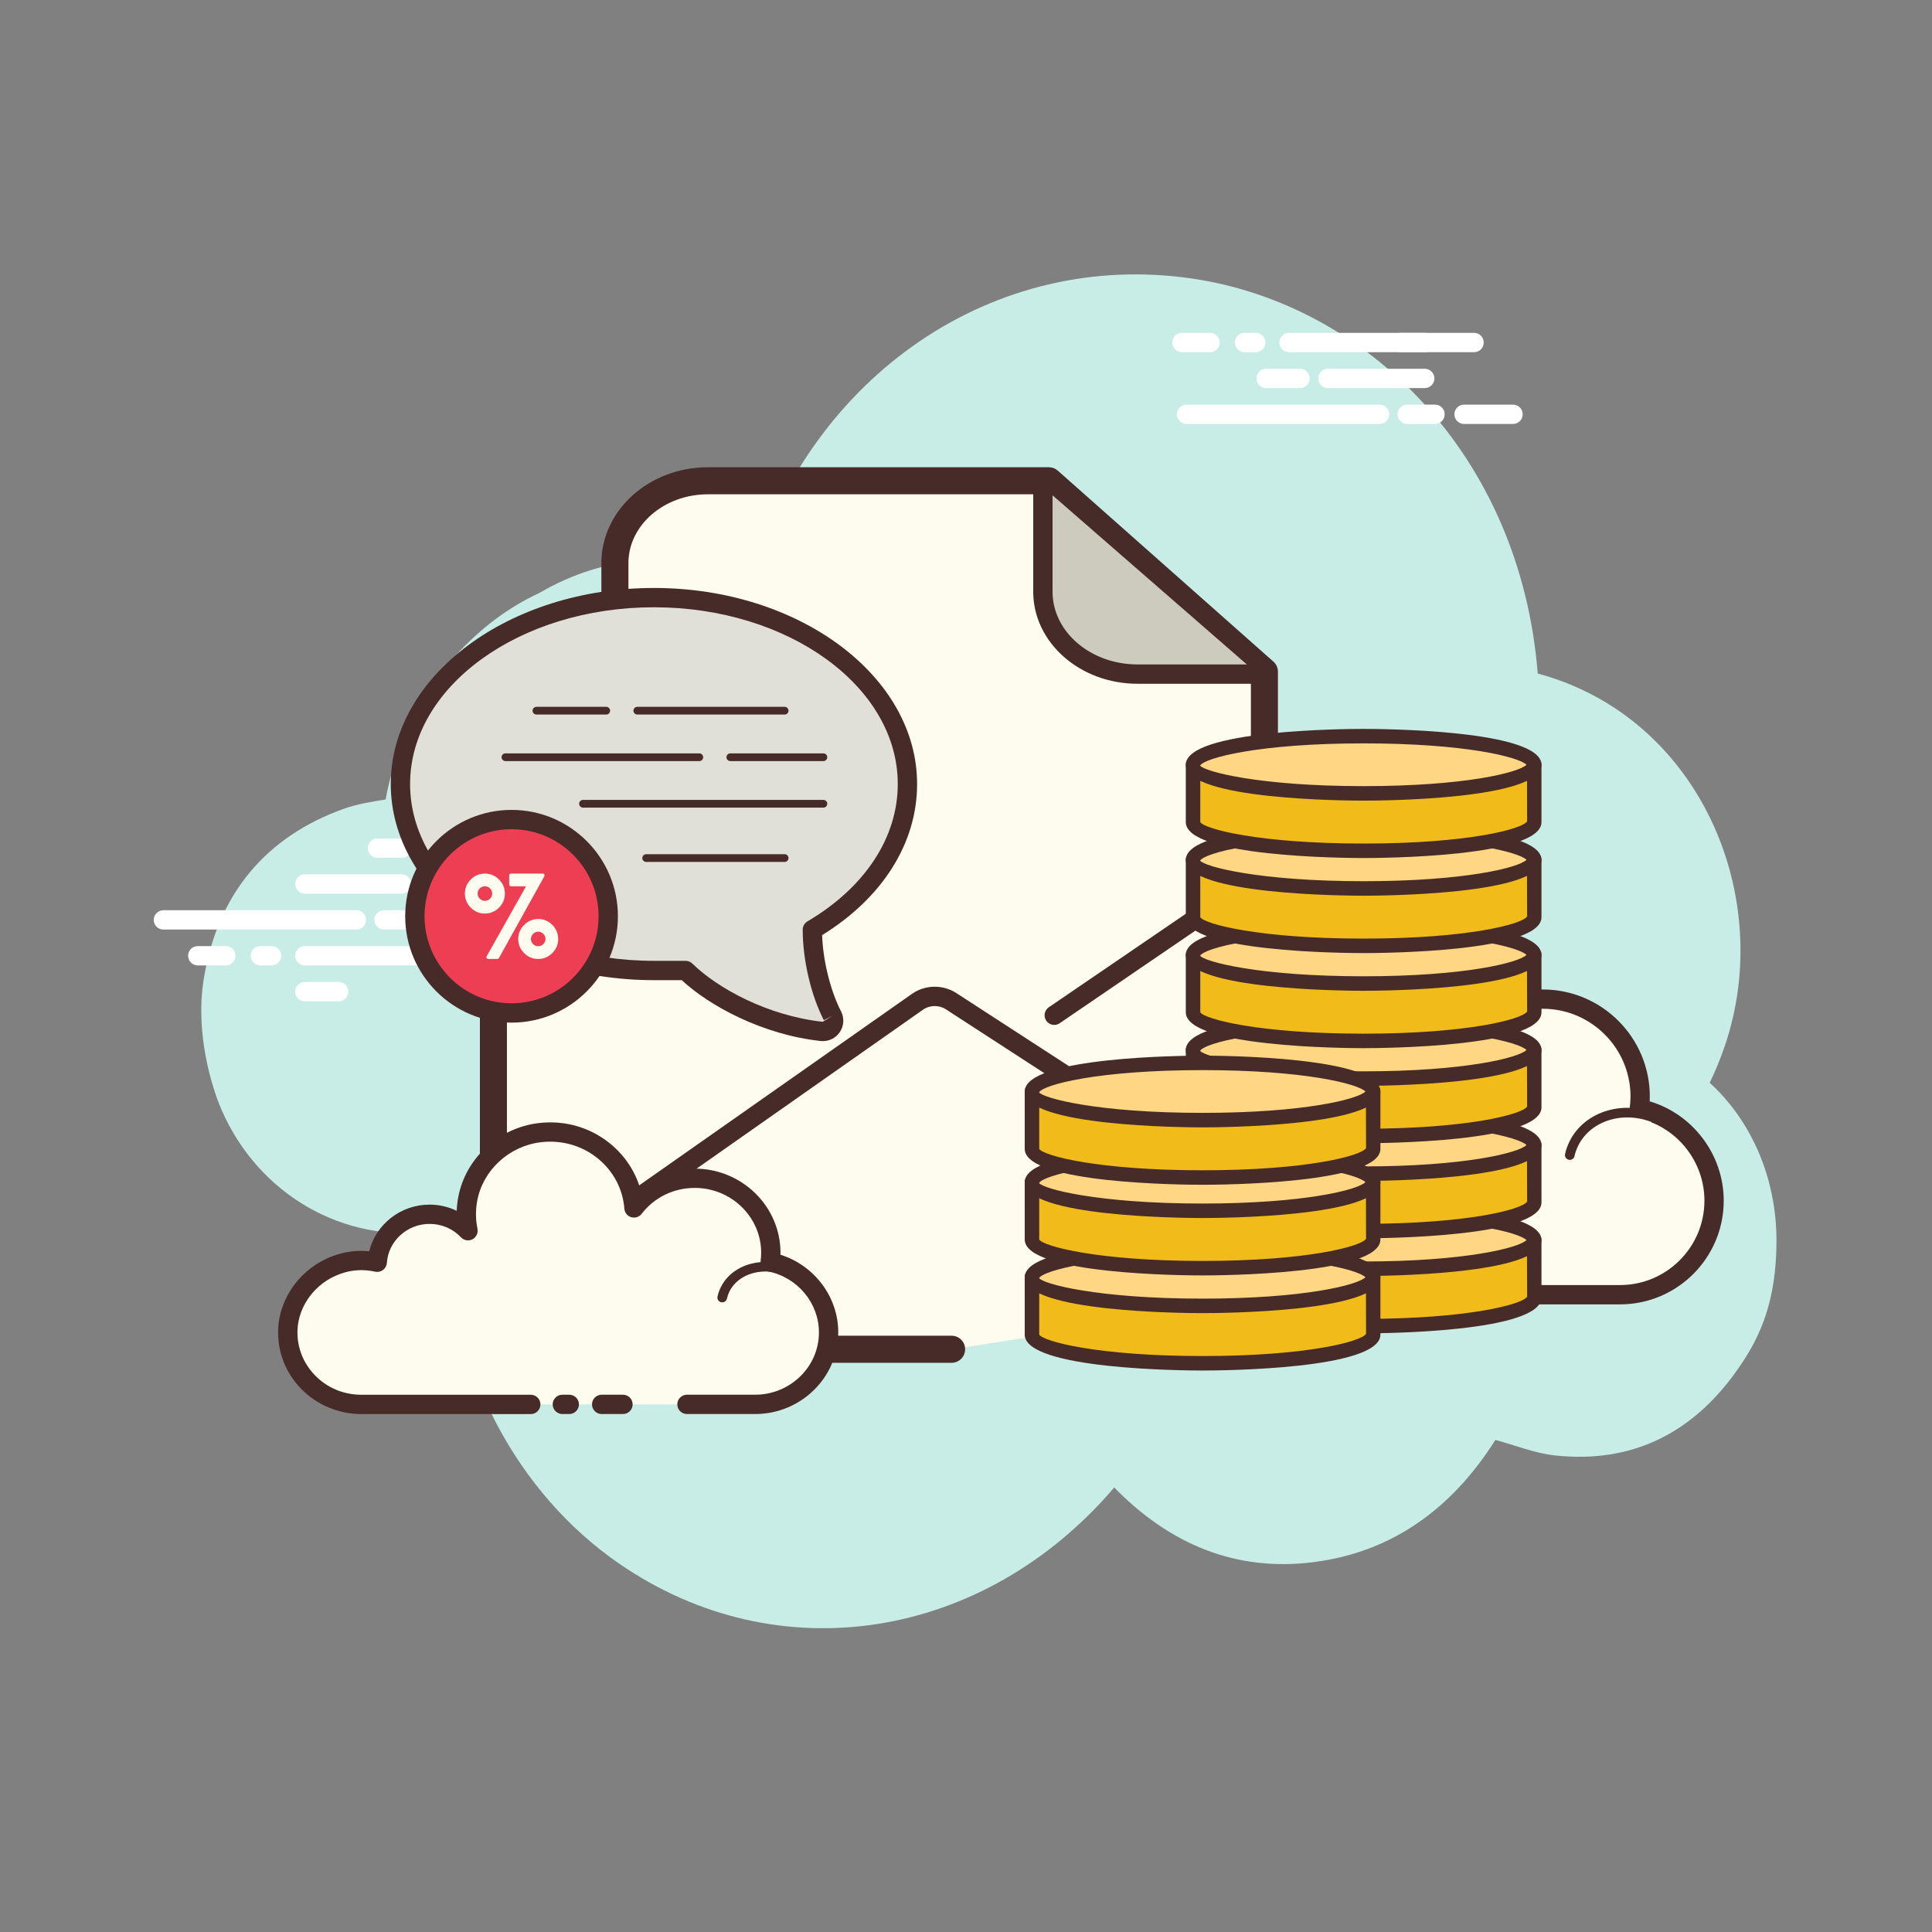<svg xmlns="http://www.w3.org/2000/svg"  viewBox="0 0 100 100" width="100px" height="100px"><rect x="0" y="0" width="100" height="100" fill="#808080" stroke="none"/><path fill="#c7ede6" d="M88.494,56.043c0.299-0.614,0.563-1.259,0.792-1.935c2.622-7.739-1.343-17.008-9.693-19.245c-0.903-11.338-8.87-19.115-17.867-20.442c-10.298-1.519-19.733,5.023-22.872,15.422c-3.784-1.34-7.471-1.177-10.945,0.853c-1.576,0.729-3.018,1.805-4.312,3.22c-1.9,2.077-3.134,4.7-3.637,7.465c-0.745,0.117-1.477,0.235-2.167,0.482c-4.023,1.443-6.562,4.413-7.258,8.886c-0.434,2.785,0.441,5.564,0.929,6.687c1.927,4.436,6.396,6.952,10.936,6.286c0.226-0.033,0.554,0.069,0.749,0.232c0.24,7.091,3.683,13.362,8.848,16.944c8.287,5.748,18.949,3.977,25.675-3.905c2.882,2.948,6.313,4.38,10.342,3.86c4.006-0.517,7.117-2.728,9.387-6.322c1.048,0.282,2.043,0.689,3.071,0.801c4.025,0.44,7.294-1.161,9.692-4.78c0.918-1.385,1.786-3.181,1.786-6.328C91.95,60.979,90.662,58.024,88.494,56.043z"/><path fill="#fdfcef" d="M72.138,67.014c0,0,11.643,0,11.714,0c2.689,0,4.868-2.18,4.868-4.869c0-2.346-1.659-4.303-3.868-4.765c0.025-0.205,0.043-0.413,0.043-0.625c0-2.785-2.257-5.042-5.042-5.042c-1.644,0-3.1,0.791-4.02,2.008c-0.235-3.1-3.004-5.491-6.244-5.095c-2.369,0.29-4.328,2.121-4.764,4.467c-0.14,0.752-0.125,1.483,0.014,2.168c-0.635-0.684-1.539-1.115-2.546-1.115c-1.843,0-3.347,1.435-3.466,3.248c-0.837-0.185-1.747-0.173-2.706,0.187c-1.832,0.688-3.137,2.413-3.214,4.369c-0.108,2.778,2.111,5.064,4.864,5.064c0.209,0,0.944,0,1.114,0h10.109"/><path fill="#472b29" d="M83.852,67.514H72.139c-0.276,0-0.5-0.224-0.5-0.5s0.224-0.5,0.5-0.5h11.713c2.409,0,4.369-1.96,4.369-4.369c0-2.057-1.459-3.854-3.471-4.275c-0.254-0.053-0.426-0.293-0.394-0.551c0.023-0.185,0.039-0.372,0.039-0.563c0-2.505-2.038-4.543-4.542-4.543c-1.432,0-2.752,0.66-3.622,1.811c-0.125,0.166-0.338,0.238-0.54,0.178c-0.199-0.059-0.342-0.234-0.357-0.441c-0.104-1.371-0.775-2.658-1.842-3.533c-1.077-0.882-2.442-1.274-3.843-1.104c-2.156,0.265-3.938,1.935-4.333,4.063c-0.124,0.664-0.119,1.329,0.012,1.977c0.045,0.22-0.062,0.441-0.261,0.544c-0.199,0.104-0.442,0.06-0.595-0.104c-0.572-0.616-1.346-0.955-2.18-0.955c-1.562,0-2.864,1.221-2.966,2.779c-0.01,0.146-0.082,0.28-0.199,0.367c-0.118,0.088-0.265,0.119-0.408,0.089c-0.839-0.187-1.631-0.13-2.422,0.167c-1.661,0.624-2.822,2.199-2.89,3.92c-0.047,1.202,0.385,2.34,1.216,3.204c0.832,0.865,1.95,1.341,3.148,1.341h11.223c0.276,0,0.5,0.224,0.5,0.5s-0.224,0.5-0.5,0.5H57.772c-1.473,0-2.848-0.585-3.869-1.647c-1.021-1.062-1.552-2.46-1.495-3.937c0.083-2.118,1.504-4.054,3.537-4.816c0.796-0.3,1.622-0.399,2.457-0.299c0.376-1.814,1.99-3.168,3.89-3.168c0.681,0,1.347,0.178,1.934,0.506c0-0.382,0.035-0.767,0.106-1.15c0.475-2.553,2.611-4.557,5.195-4.873c1.675-0.203,3.309,0.267,4.599,1.324c0.999,0.818,1.708,1.94,2.029,3.177c1.008-0.911,2.309-1.418,3.697-1.418c3.056,0,5.542,2.486,5.542,5.543c0,0.082-0.002,0.164-0.007,0.246c2.245,0.671,3.832,2.767,3.832,5.144C89.221,65.106,86.812,67.514,83.852,67.514z"/><path fill="#fdfcef" d="M69.317,56.289c-1.801-0.118-3.351,1.126-3.462,2.778c-0.014,0.205-0.005,0.407,0.025,0.604c-0.347-0.392-0.862-0.659-1.452-0.697c-1.08-0.071-2.013,0.643-2.149,1.613c-0.197-0.054-0.401-0.09-0.614-0.104c-1.576-0.103-2.932,0.985-3.029,2.431"/><path fill="#472b29" d="M58.637,63.163c-0.006,0-0.012,0-0.017-0.001c-0.138-0.009-0.242-0.128-0.233-0.266c0.106-1.581,1.58-2.772,3.295-2.662c0.135,0.008,0.271,0.025,0.406,0.052c0.273-0.963,1.261-1.642,2.356-1.562c0.423,0.027,0.82,0.159,1.158,0.38c0.001-0.018,0.002-0.036,0.003-0.054c0.12-1.787,1.79-3.145,3.728-3.011c0.138,0.009,0.242,0.128,0.233,0.266c-0.009,0.138-0.123,0.258-0.266,0.232c-1.658-0.096-3.095,1.033-3.196,2.546c-0.012,0.183-0.004,0.368,0.023,0.55c0.017,0.109-0.041,0.217-0.141,0.264c-0.099,0.047-0.219,0.022-0.293-0.061c-0.322-0.362-0.777-0.58-1.282-0.614c-0.934-0.039-1.767,0.554-1.884,1.398c-0.01,0.071-0.05,0.135-0.11,0.175c-0.06,0.039-0.133,0.051-0.204,0.032c-0.187-0.051-0.377-0.083-0.564-0.096c-1.421-0.083-2.676,0.892-2.764,2.197C58.877,63.061,58.767,63.163,58.637,63.163z"/><path fill="#fdfcef" d="M85.823,57.951c-1.692-0.798-3.649-0.233-4.371,1.261c-0.09,0.186-0.156,0.377-0.2,0.571"/><path fill="#472b29" d="M81.252,60.034c-0.018,0-0.037-0.002-0.056-0.006c-0.135-0.031-0.219-0.165-0.188-0.3c0.049-0.217,0.123-0.427,0.219-0.625c0.78-1.616,2.89-2.233,4.703-1.379c0.125,0.06,0.179,0.208,0.12,0.333c-0.059,0.125-0.209,0.177-0.333,0.12c-1.567-0.741-3.378-0.226-4.04,1.144c-0.08,0.164-0.141,0.339-0.182,0.519C81.47,59.956,81.367,60.034,81.252,60.034z"/><path fill="#fff" d="M18.448 48.113H8.458c-.276 0-.5-.224-.5-.5s.224-.5.5-.5h9.989c.276 0 .5.224.5.5S18.724 48.113 18.448 48.113zM21.317 48.113h-1.44c-.276 0-.5-.224-.5-.5s.224-.5.5-.5h1.44c.276 0 .5.224.5.5S21.594 48.113 21.317 48.113zM25.355 48.113H22.82c-.276 0-.5-.224-.5-.5s.224-.5.5-.5h2.535c.276 0 .5.224.5.5S25.631 48.113 25.355 48.113zM25.355 49.97h-9.577c-.276 0-.5-.224-.5-.5s.224-.5.5-.5h9.577c.276 0 .5.224.5.5S25.631 49.97 25.355 49.97zM14.054 49.97h-.578c-.276 0-.5-.224-.5-.5s.224-.5.5-.5h.578c.276 0 .5.224.5.5S14.33 49.97 14.054 49.97zM11.686 49.97h-1.45c-.276 0-.5-.224-.5-.5s.224-.5.5-.5h1.45c.276 0 .5.224.5.5S11.963 49.97 11.686 49.97zM20.785 46.255h-5.007c-.276 0-.5-.224-.5-.5s.224-.5.5-.5h5.007c.276 0 .5.224.5.5S21.061 46.255 20.785 46.255zM20.785 44.399h-1.252c-.276 0-.5-.224-.5-.5s.224-.5.5-.5h1.252c.276 0 .5.224.5.5S21.061 44.399 20.785 44.399zM17.53 51.828h-1.751c-.276 0-.5-.224-.5-.5s.224-.5.5-.5h1.751c.276 0 .5.224.5.5S17.806 51.828 17.53 51.828zM71.408 21.944h-9.989c-.276 0-.5-.224-.5-.5s.224-.5.5-.5h9.989c.276 0 .5.224.5.5S71.684 21.944 71.408 21.944zM74.277 21.944h-1.44c-.276 0-.5-.224-.5-.5s.224-.5.5-.5h1.44c.276 0 .5.224.5.5S74.553 21.944 74.277 21.944zM78.315 21.944h-2.536c-.276 0-.5-.224-.5-.5s.224-.5.5-.5h2.536c.276 0 .5.224.5.5S78.591 21.944 78.315 21.944zM76.297 18.229h-9.577c-.276 0-.5-.224-.5-.5s.224-.5.5-.5h9.577c.276 0 .5.224.5.5S76.574 18.229 76.297 18.229zM64.996 18.229h-.578c-.276 0-.5-.224-.5-.5s.224-.5.5-.5h.578c.276 0 .5.224.5.5S65.272 18.229 64.996 18.229zM62.629 18.229h-1.45c-.276 0-.5-.224-.5-.5s.224-.5.5-.5h1.45c.276 0 .5.224.5.5S62.905 18.229 62.629 18.229zM73.744 20.087h-5.007c-.276 0-.5-.224-.5-.5s.224-.5.5-.5h5.007c.276 0 .5.224.5.5S74.021 20.087 73.744 20.087z"/><path fill="#fff" d="M73.744 18.229h-1.252c-.276 0-.5-.224-.5-.5s.224-.5.5-.5h1.252c.276 0 .5.224.5.5S74.021 18.229 73.744 18.229zM67.288 20.087h-1.751c-.276 0-.5-.224-.5-.5s.224-.5.5-.5h1.751c.276 0 .5.224.5.5S67.565 20.087 67.288 20.087z"/><path fill="#fdfcee" d="M49.256,69.838H29.367c-2.105,0-3.827-1.722-3.827-3.827V42.655c0-2.105,1.722-3.827,3.827-3.827l41.99,0.297V66.41"/><path fill="#472b29" d="M49.256,70.538H29.367c-2.497,0-4.528-2.031-4.528-4.527V42.655c0-2.496,2.031-4.527,4.528-4.527l41.995,0.297c0.385,0.003,0.695,0.315,0.695,0.7v27.286c0,0.387-0.313,0.7-0.7,0.7s-0.7-0.313-0.7-0.7V39.82l-41.295-0.292c-1.72,0-3.123,1.402-3.123,3.127V66.01c0,1.725,1.403,3.127,3.127,3.127h19.889c0.387,0,0.7,0.313,0.7,0.7S49.643,70.538,49.256,70.538z"/><path fill="#472b29" d="M42.585 53.097c-.1 0-.201-.03-.289-.092L26.067 41.5c-.226-.16-.278-.472-.119-.697.159-.226.471-.277.697-.119l16.229 11.506c.226.16.278.472.119.697C42.896 53.024 42.742 53.097 42.585 53.097zM54.569 53.049c-.16 0-.317-.076-.414-.218-.156-.229-.097-.539.131-.695l16.789-11.458c.228-.154.54-.097.695.131.156.229.097.54-.131.695L54.85 52.962C54.764 53.021 54.666 53.049 54.569 53.049zM72.458 67.397c-.093 0-.188-.026-.271-.081L48.952 52.237c-.35-.225-.831-.218-1.17.02l-21.44 15.05c-.227.159-.538.104-.696-.122-.159-.226-.104-.538.122-.696l21.44-15.05c.675-.474 1.596-.488 2.289-.04l23.235 15.08c.232.149.298.46.147.691C72.782 67.317 72.621 67.397 72.458 67.397z"/><path fill="#fdfcee" d="M65.446,43.369v-8.601c-4.34-3.844-6.819-6.04-11.159-9.884H43.918H38.9h-1.561H36.64c-2.647,0-4.813,1.918-4.813,4.263v13.555"/><path fill="#472b29" d="M65.446,44.069c-0.387,0-0.7-0.313-0.7-0.7v-8.285l-10.725-9.499H36.64c-2.268,0-4.113,1.598-4.113,3.562v13.555c0,0.387-0.313,0.7-0.7,0.7c-0.387,0-0.7-0.313-0.7-0.7V29.147c0-2.736,2.473-4.963,5.513-4.963h17.647c0.171,0,0.336,0.062,0.464,0.176l11.159,9.884c0.15,0.133,0.236,0.324,0.236,0.524v8.601C66.146,43.755,65.833,44.069,65.446,44.069z"/><path fill="#cdcbbd" d="M53.981,25.203v5.428c0,2.343,2.202,4.26,4.893,4.26h6.235"/><path fill="#472b29" d="M65.109,35.391h-6.235c-2.974,0-5.394-2.135-5.394-4.76v-5.429c0-0.276,0.224-0.5,0.5-0.5s0.5,0.224,0.5,0.5v5.429c0,2.073,1.971,3.76,4.394,3.76h6.235c0.276,0,0.5,0.224,0.5,0.5S65.386,35.391,65.109,35.391z"/><path fill="#f1bc19" d="M61.752,64.181v2.977c0,0.818,3.953,1.482,8.829,1.482s8.829-0.663,8.829-1.482v-2.977H61.752z"/><path fill="#472b29" d="M70.581,69.015c-0.942,0-9.204-0.052-9.204-1.857v-2.977c0-0.207,0.168-0.375,0.375-0.375h17.659c0.207,0,0.375,0.168,0.375,0.375v2.977C79.786,68.963,71.523,69.015,70.581,69.015z M62.127,64.556v2.602c0.212,0.346,3.003,1.107,8.454,1.107c5.452,0,8.243-0.762,8.463-1.15l-0.008-2.559H62.127z"/><path fill="#ffd683" d="M70.581 62.706A8.829 1.482 0 1 0 70.581 65.67A8.829 1.482 0 1 0 70.581 62.706Z"/><path fill="#472b29" d="M70.581,66.045c-0.942,0-9.204-0.052-9.204-1.856c0-1.806,8.262-1.857,9.204-1.857s9.205,0.052,9.205,1.857C79.786,65.993,71.523,66.045,70.581,66.045z M70.581,63.081c-5.451,0-8.242,0.762-8.463,1.15c0.221,0.303,3.012,1.063,8.463,1.063c5.258,0,8.041-0.708,8.43-1.106C78.621,63.789,75.838,63.081,70.581,63.081z M79.044,64.231h0.009H79.044z"/><path fill="#f1bc19" d="M61.752,59.26v2.977c0,0.818,3.953,1.482,8.829,1.482s8.829-0.663,8.829-1.482V59.26H61.752z"/><path fill="#472b29" d="M70.581,64.094c-0.942,0-9.204-0.052-9.204-1.857V59.26c0-0.207,0.168-0.375,0.375-0.375h17.659c0.207,0,0.375,0.168,0.375,0.375v2.977C79.786,64.043,71.523,64.094,70.581,64.094z M62.127,59.635v2.602c0.212,0.346,3.003,1.107,8.454,1.107c5.452,0,8.243-0.762,8.463-1.15l-0.008-2.559H62.127z"/><path fill="#ffd683" d="M70.581 57.785A8.829 1.482 0 1 0 70.581 60.749A8.829 1.482 0 1 0 70.581 57.785Z"/><path fill="#472b29" d="M70.581,61.124c-0.942,0-9.204-0.052-9.204-1.856c0-1.806,8.262-1.857,9.204-1.857s9.205,0.052,9.205,1.857C79.786,61.072,71.523,61.124,70.581,61.124z M70.581,58.16c-5.451,0-8.242,0.762-8.463,1.15c0.221,0.303,3.012,1.063,8.463,1.063c5.258,0,8.041-0.708,8.43-1.106C78.621,58.868,75.838,58.16,70.581,58.16z M79.044,59.31h0.009H79.044z"/><path fill="#f1bc19" d="M61.752,54.34v2.977c0,0.818,3.953,1.482,8.829,1.482c4.876,0,8.829-0.663,8.829-1.482V54.34H61.752z"/><path fill="#472b29" d="M70.581,59.173c-0.942,0-9.204-0.052-9.204-1.856v-2.978c0-0.207,0.168-0.375,0.375-0.375h17.659c0.207,0,0.375,0.168,0.375,0.375v2.978C79.786,59.122,71.523,59.173,70.581,59.173z M62.127,54.714v2.603c0.212,0.346,3.003,1.106,8.454,1.106c5.452,0,8.243-0.761,8.463-1.149l-0.008-2.56H62.127z"/><path fill="#ffd683" d="M70.581 52.864A8.829 1.482 0 1 0 70.581 55.828A8.829 1.482 0 1 0 70.581 52.864Z"/><path fill="#472b29" d="M70.581,56.203c-0.942,0-9.204-0.052-9.204-1.856s8.262-1.856,9.204-1.856s9.205,0.052,9.205,1.856S71.523,56.203,70.581,56.203z M70.581,53.24c-5.451,0-8.242,0.761-8.463,1.149c0.221,0.303,3.012,1.063,8.463,1.063c5.257,0,8.041-0.708,8.43-1.106C78.621,53.948,75.838,53.24,70.581,53.24z M79.044,54.389h0.009H79.044z"/><path fill="#f1bc19" d="M61.752,49.419v2.977c0,0.818,3.953,1.482,8.829,1.482c4.876,0,8.829-0.663,8.829-1.482v-2.977H61.752z"/><path fill="#472b29" d="M70.581,54.253c-0.942,0-9.204-0.052-9.204-1.856v-2.978c0-0.207,0.168-0.375,0.375-0.375h17.659c0.207,0,0.375,0.168,0.375,0.375v2.978C79.786,54.201,71.523,54.253,70.581,54.253z M62.127,49.794v2.603c0.212,0.346,3.003,1.106,8.454,1.106c5.452,0,8.243-0.761,8.463-1.149l-0.008-2.56H62.127z"/><path fill="#ffd683" d="M70.581 47.943A8.829 1.482 0 1 0 70.581 50.907A8.829 1.482 0 1 0 70.581 47.943Z"/><path fill="#472b29" d="M70.581,51.283c-0.942,0-9.204-0.052-9.204-1.857c0-1.805,8.262-1.856,9.204-1.856s9.205,0.052,9.205,1.856C79.786,51.231,71.523,51.283,70.581,51.283z M70.581,48.319c-5.451,0-8.242,0.761-8.463,1.149c0.221,0.303,3.012,1.064,8.463,1.064c5.257,0,8.041-0.708,8.43-1.107C78.621,49.027,75.839,48.319,70.581,48.319z M79.044,49.468h0.009H79.044z"/><path fill="#f1bc19" d="M53.415,66.104v2.977c0,0.818,3.953,1.482,8.829,1.482s8.829-0.663,8.829-1.482v-2.977H53.415z"/><path fill="#472b29" d="M62.244,70.938c-0.942,0-9.204-0.052-9.204-1.857v-2.977c0-0.207,0.168-0.375,0.375-0.375h17.659c0.207,0,0.375,0.168,0.375,0.375v2.977C71.449,70.886,63.186,70.938,62.244,70.938z M53.79,66.479v2.602c0.212,0.346,3.003,1.107,8.454,1.107c5.452,0,8.243-0.762,8.463-1.15L70.7,66.479H53.79z"/><path fill="#ffd683" d="M62.245 64.629A8.829 1.482 0 1 0 62.245 67.593A8.829 1.482 0 1 0 62.245 64.629Z"/><path fill="#472b29" d="M62.244,67.967c-0.942,0-9.204-0.052-9.204-1.856c0-1.806,8.262-1.857,9.204-1.857s9.205,0.052,9.205,1.857C71.449,67.916,63.186,67.967,62.244,67.967z M62.244,65.004c-5.451,0-8.242,0.762-8.463,1.15c0.221,0.303,3.012,1.063,8.463,1.063c5.258,0,8.041-0.708,8.43-1.106C70.285,65.712,67.502,65.004,62.244,65.004z M70.708,66.154h0.009H70.708z"/><path fill="#f1bc19" d="M53.415,61.182v2.977c0,0.818,3.953,1.482,8.829,1.482s8.829-0.663,8.829-1.482v-2.977H53.415z"/><path fill="#472b29" d="M62.244,66.016c-0.942,0-9.204-0.052-9.204-1.857v-2.977c0-0.207,0.168-0.375,0.375-0.375h17.659c0.207,0,0.375,0.168,0.375,0.375v2.977C71.449,65.964,63.186,66.016,62.244,66.016z M53.79,61.557v2.602c0.212,0.346,3.003,1.107,8.454,1.107c5.452,0,8.243-0.762,8.463-1.15L70.7,61.557H53.79z"/><path fill="#ffd683" d="M62.245 59.707A8.829 1.482 0 1 0 62.245 62.671A8.829 1.482 0 1 0 62.245 59.707Z"/><path fill="#472b29" d="M62.244,63.045c-0.942,0-9.204-0.052-9.204-1.856c0-1.806,8.262-1.857,9.204-1.857s9.205,0.052,9.205,1.857C71.449,62.994,63.186,63.045,62.244,63.045z M62.244,60.082c-5.452,0-8.243,0.762-8.463,1.15c0.221,0.303,3.012,1.063,8.463,1.063c5.258,0,8.041-0.708,8.43-1.106C70.286,60.79,67.504,60.082,62.244,60.082z M70.708,61.232h0.009H70.708z"/><path fill="#f1bc19" d="M53.415,56.49v2.977c0,0.818,3.953,1.482,8.829,1.482s8.829-0.663,8.829-1.482V56.49H53.415z"/><path fill="#472b29" d="M62.244,61.324c-0.942,0-9.204-0.052-9.204-1.856V56.49c0-0.207,0.168-0.375,0.375-0.375h17.659c0.207,0,0.375,0.168,0.375,0.375v2.978C71.449,61.272,63.186,61.324,62.244,61.324z M53.79,56.865v2.603c0.212,0.346,3.003,1.106,8.454,1.106c5.452,0,8.243-0.761,8.463-1.149l-0.008-2.56H53.79z"/><path fill="#ffd683" d="M62.245 55.015A8.829 1.482 0 1 0 62.245 57.979A8.829 1.482 0 1 0 62.245 55.015Z"/><path fill="#472b29" d="M62.244,58.353c-0.942,0-9.204-0.052-9.204-1.856c0-1.806,8.262-1.857,9.204-1.857s9.205,0.052,9.205,1.857C71.449,58.301,63.186,58.353,62.244,58.353z M62.244,55.389c-5.451,0-8.242,0.762-8.463,1.15c0.221,0.303,3.012,1.063,8.463,1.063c5.258,0,8.041-0.708,8.43-1.106C70.285,56.097,67.502,55.389,62.244,55.389z M70.708,56.54h0.009H70.708z"/><path fill="#f1bc19" d="M61.752,44.498v2.977c0,0.818,3.953,1.482,8.829,1.482s8.829-0.663,8.829-1.482v-2.977H61.752z"/><path fill="#472b29" d="M70.581,49.332c-0.942,0-9.204-0.052-9.204-1.856v-2.977c0-0.207,0.168-0.375,0.375-0.375h17.659c0.207,0,0.375,0.168,0.375,0.375v2.977C79.786,49.28,71.523,49.332,70.581,49.332z M62.127,44.874v2.602c0.212,0.346,3.003,1.106,8.454,1.106c5.452,0,8.243-0.761,8.463-1.149l-0.008-2.559H62.127z"/><g><path fill="#ffd683" d="M70.581 43.023A8.829 1.482 0 1 0 70.581 45.987A8.829 1.482 0 1 0 70.581 43.023Z"/><path fill="#472b29" d="M70.581,46.362c-0.942,0-9.204-0.052-9.204-1.857c0-1.805,8.262-1.856,9.204-1.856s9.205,0.052,9.205,1.856C79.786,46.31,71.523,46.362,70.581,46.362z M70.581,43.398c-5.451,0-8.242,0.761-8.463,1.149c0.221,0.303,3.012,1.064,8.463,1.064c5.257,0,8.041-0.708,8.43-1.107C78.621,44.106,75.839,43.398,70.581,43.398z M79.044,44.547h0.009H79.044z"/></g><g><path fill="#f1bc19" d="M61.752,39.577v2.977c0,0.818,3.953,1.482,8.829,1.482s8.829-0.663,8.829-1.482v-2.977H61.752z"/><path fill="#472b29" d="M70.581,44.412c-0.942,0-9.204-0.052-9.204-1.857v-2.977c0-0.207,0.168-0.375,0.375-0.375h17.659c0.207,0,0.375,0.168,0.375,0.375v2.977C79.786,44.36,71.523,44.412,70.581,44.412z M62.127,39.953v2.602c0.212,0.346,3.003,1.107,8.454,1.107c5.452,0,8.243-0.762,8.463-1.15l-0.008-2.559H62.127z"/><g><path fill="#ffd683" d="M70.581 38.102A8.829 1.482 0 1 0 70.581 41.066A8.829 1.482 0 1 0 70.581 38.102Z"/><path fill="#472b29" d="M70.581,41.441c-0.942,0-9.204-0.052-9.204-1.857c0-1.805,8.262-1.856,9.204-1.856s9.205,0.052,9.205,1.856C79.786,41.389,71.523,41.441,70.581,41.441z M70.581,38.477c-5.451,0-8.242,0.761-8.463,1.149c0.22,0.303,3.011,1.064,8.463,1.064c5.259,0,8.042-0.708,8.43-1.107C78.622,39.185,75.839,38.477,70.581,38.477z M79.044,39.627h0.009H79.044z"/></g></g><g><path fill="#fdfcef" d="M35.557,72.69c1.876,0,3.502,0,3.526,0c2.101,0,3.805-1.667,3.805-3.724c0-1.794-1.297-3.292-3.023-3.645c0.02-0.157,0.033-0.316,0.033-0.478c0-2.13-1.764-3.857-3.941-3.857c-1.285,0-2.423,0.605-3.142,1.536c-0.184-2.371-2.348-4.2-4.88-3.897c-1.851,0.222-3.383,1.622-3.723,3.417c-0.109,0.576-0.098,1.134,0.011,1.659c-0.496-0.523-1.203-0.853-1.99-0.853c-1.44,0-2.616,1.097-2.709,2.484c-0.654-0.142-1.365-0.132-2.115,0.143c-1.432,0.526-2.452,1.846-2.512,3.342c-0.085,2.125,1.65,3.873,3.802,3.873c0.163,0,0.738,0,0.87,0h7.901 M29.107,72.69h0.358"/><path fill="#472b29" d="M39.083,73.19h-3.526c-0.276,0-0.5-0.224-0.5-0.5s0.224-0.5,0.5-0.5h3.526c1.822,0,3.305-1.446,3.305-3.225c0-1.517-1.103-2.844-2.623-3.154c-0.256-0.053-0.429-0.294-0.396-0.554c0.018-0.136,0.029-0.273,0.029-0.415c0-1.851-1.543-3.356-3.44-3.356c-1.087,0-2.088,0.489-2.747,1.342c-0.126,0.164-0.34,0.23-0.539,0.174c-0.198-0.06-0.339-0.234-0.355-0.44c-0.079-1.015-0.563-1.935-1.362-2.591c-0.824-0.677-1.876-0.977-2.959-0.85c-1.639,0.196-2.992,1.436-3.292,3.015c-0.093,0.491-0.09,0.984,0.01,1.464c0.045,0.219-0.06,0.441-0.258,0.545c-0.197,0.103-0.44,0.063-0.594-0.1c-0.426-0.449-1.003-0.696-1.627-0.696c-1.164,0-2.134,0.886-2.21,2.017c-0.01,0.146-0.082,0.279-0.198,0.366s-0.264,0.121-0.407,0.089c-0.635-0.137-1.235-0.097-1.836,0.125c-1.256,0.46-2.133,1.623-2.185,2.893c-0.035,0.87,0.282,1.699,0.891,2.333c0.632,0.657,1.488,1.02,2.412,1.02h8.771c0.276,0,0.5,0.224,0.5,0.5s-0.224,0.5-0.5,0.5H18.7c-1.181,0-2.322-0.483-3.133-1.327c-0.799-0.831-1.214-1.921-1.169-3.065c0.067-1.67,1.208-3.193,2.839-3.792c0.608-0.224,1.237-0.304,1.872-0.244c0.344-1.39,1.624-2.413,3.125-2.413c0.49,0,0.971,0.112,1.405,0.32c0.009-0.239,0.037-0.479,0.082-0.72c0.38-2.002,2.089-3.573,4.155-3.82c1.353-0.162,2.675,0.217,3.713,1.068c0.744,0.61,1.271,1.402,1.539,2.29c0.788-0.645,1.777-1.001,2.83-1.001c2.448,0,4.44,1.954,4.44,4.356c0,0.033,0,0.067-0.001,0.101c1.757,0.554,2.991,2.181,2.991,4.022C43.388,71.295,41.457,73.19,39.083,73.19z M29.465,73.19h-0.358c-0.276,0-0.5-0.224-0.5-0.5s0.224-0.5,0.5-0.5h0.358c0.276,0,0.5,0.224,0.5,0.5S29.741,73.19,29.465,73.19z"/><path fill="#472b29" d="M37.383,67.41c-0.018,0-0.036-0.002-0.055-0.006c-0.135-0.03-0.219-0.164-0.189-0.299c0.037-0.165,0.094-0.326,0.169-0.478c0.603-1.22,2.264-1.671,3.708-1.003c0.125,0.058,0.18,0.206,0.122,0.331c-0.059,0.126-0.206,0.18-0.332,0.122c-1.2-0.555-2.567-0.207-3.05,0.771c-0.057,0.116-0.101,0.239-0.129,0.366C37.6,67.331,37.497,67.41,37.383,67.41z"/><g><path fill="#472b29" d="M32.245,73.19h-1.103c-0.276,0-0.5-0.224-0.5-0.5s0.224-0.5,0.5-0.5h1.103c0.276,0,0.5,0.224,0.5,0.5S32.521,73.19,32.245,73.19z"/></g></g><g><path fill="#e1e0d8" d="M46.969,40.583c0.002,2.933-1.808,5.707-4.921,7.54l0,0c0,1.584,0.462,3.338,1.039,4.454c0.205,0.396-0.116,0.857-0.559,0.809c-2.872-0.315-5.594-1.734-7.04-3.152h-1.64c-7.247,0-13.121-4.321-13.121-9.651s5.875-9.651,13.121-9.651S46.969,35.253,46.969,40.583"/><path fill="#472b29" d="M42.59,53.889c-0.039,0-0.078-0.003-0.117-0.007c-2.99-0.328-5.722-1.794-7.186-3.149h-1.44c-7.511,0-13.621-4.554-13.621-10.15s6.11-10.15,13.621-10.15s13.622,4.554,13.622,10.15l0,0c0.002,3.05-1.785,5.886-4.916,7.819c0.052,1.517,0.517,3.054,0.978,3.945c0.179,0.347,0.153,0.762-0.067,1.082C43.265,53.719,42.937,53.888,42.59,53.889z M33.847,31.432c-6.959,0-12.621,4.104-12.621,9.15s5.662,9.15,12.621,9.15h1.64c0.131,0,0.257,0.052,0.35,0.143c1.298,1.273,3.887,2.699,6.745,3.013l0.504-0.312l-0.444,0.229c-0.665-1.287-1.094-3.125-1.094-4.684c0-0.177,0.094-0.341,0.246-0.431c2.973-1.751,4.677-4.342,4.674-7.109l0,0C46.469,35.537,40.807,31.432,33.847,31.432z M47.469,40.583h0.01H47.469z"/><path fill="#472b29" d="M31.379 36.985h-3.613c-.11 0-.2-.09-.2-.2s.09-.2.2-.2h3.613c.11 0 .2.09.2.2S31.49 36.985 31.379 36.985zM40.613 36.985h-7.627c-.11 0-.2-.09-.2-.2s.09-.2.2-.2h7.627c.11 0 .2.09.2.2S40.723 36.985 40.613 36.985zM36.197 39.394H26.161c-.11 0-.2-.09-.2-.2s.09-.2.2-.2h10.036c.11 0 .2.09.2.2S36.307 39.394 36.197 39.394zM42.619 39.394h-4.817c-.11 0-.2-.09-.2-.2s.09-.2.2-.2h4.817c.11 0 .2.09.2.2S42.73 39.394 42.619 39.394zM42.619 41.802H30.175c-.11 0-.2-.09-.2-.2s.09-.2.2-.2h12.444c.11 0 .2.09.2.2S42.73 41.802 42.619 41.802zM40.613 44.613h-7.167c-.11 0-.2-.09-.2-.2s.09-.2.2-.2h7.167c.11 0 .2.09.2.2S40.723 44.613 40.613 44.613z"/><g><path fill="#ee3e54" d="M26.478 42.421A5.005 5.005 0 1 0 26.478 52.431A5.005 5.005 0 1 0 26.478 42.421Z"/><path fill="#472b29" d="M26.478,52.931c-3.036,0-5.505-2.47-5.505-5.506c0-3.035,2.469-5.505,5.505-5.505s5.505,2.47,5.505,5.505C31.983,50.462,29.514,52.931,26.478,52.931z M26.478,42.92c-2.484,0-4.505,2.021-4.505,4.505s2.021,4.506,4.505,4.506c2.484,0,4.505-2.021,4.505-4.506S28.962,42.92,26.478,42.92z"/></g><g><path fill="#fdfcef" d="M28.586 47.872c-.204-.202-.448-.305-.726-.305-.282 0-.528.103-.73.306-.204.203-.307.449-.307.73 0 .278.101.522.302.726.201.203.448.306.735.306.284 0 .529-.104.73-.307.201-.204.302-.448.302-.724C28.892 48.322 28.789 48.076 28.586 47.872zM28.234 48.603c0 .102-.036.187-.111.263-.15.152-.387.146-.531 0-.075-.076-.111-.161-.111-.263 0-.105.037-.192.113-.267.074-.075.161-.112.267-.112.101 0 .187.037.262.112C28.198 48.411 28.234 48.499 28.234 48.603zM26.133 46.251c0-.284-.103-.529-.307-.731-.204-.201-.448-.303-.73-.303-.28 0-.525.102-.727.303-.203.202-.306.448-.306.731 0 .278.101.523.302.727.201.205.448.307.73.307.286 0 .533-.103.734-.307C26.032 46.774 26.133 46.529 26.133 46.251zM25.475 46.251c0 .104-.036.19-.11.266-.148.147-.38.151-.532 0-.075-.075-.111-.162-.111-.266 0-.105.036-.192.11-.267.075-.074.161-.11.265-.11.105 0 .192.036.267.11C25.439 46.06 25.475 46.146 25.475 46.251z"/><path fill="#fdfcef" d="M28.173,45.262c-0.016-0.028-0.047-0.045-0.08-0.045h-1.645c-0.052,0-0.093,0.041-0.093,0.093v0.472c0,0.052,0.041,0.093,0.093,0.093h0.78l-2.038,3.622c-0.016,0.028-0.016,0.064,0.001,0.093c0.016,0.028,0.047,0.045,0.08,0.045h0.472c0.034,0,0.065-0.018,0.082-0.047l2.35-4.232C28.19,45.326,28.19,45.29,28.173,45.262z"/></g></g></svg>